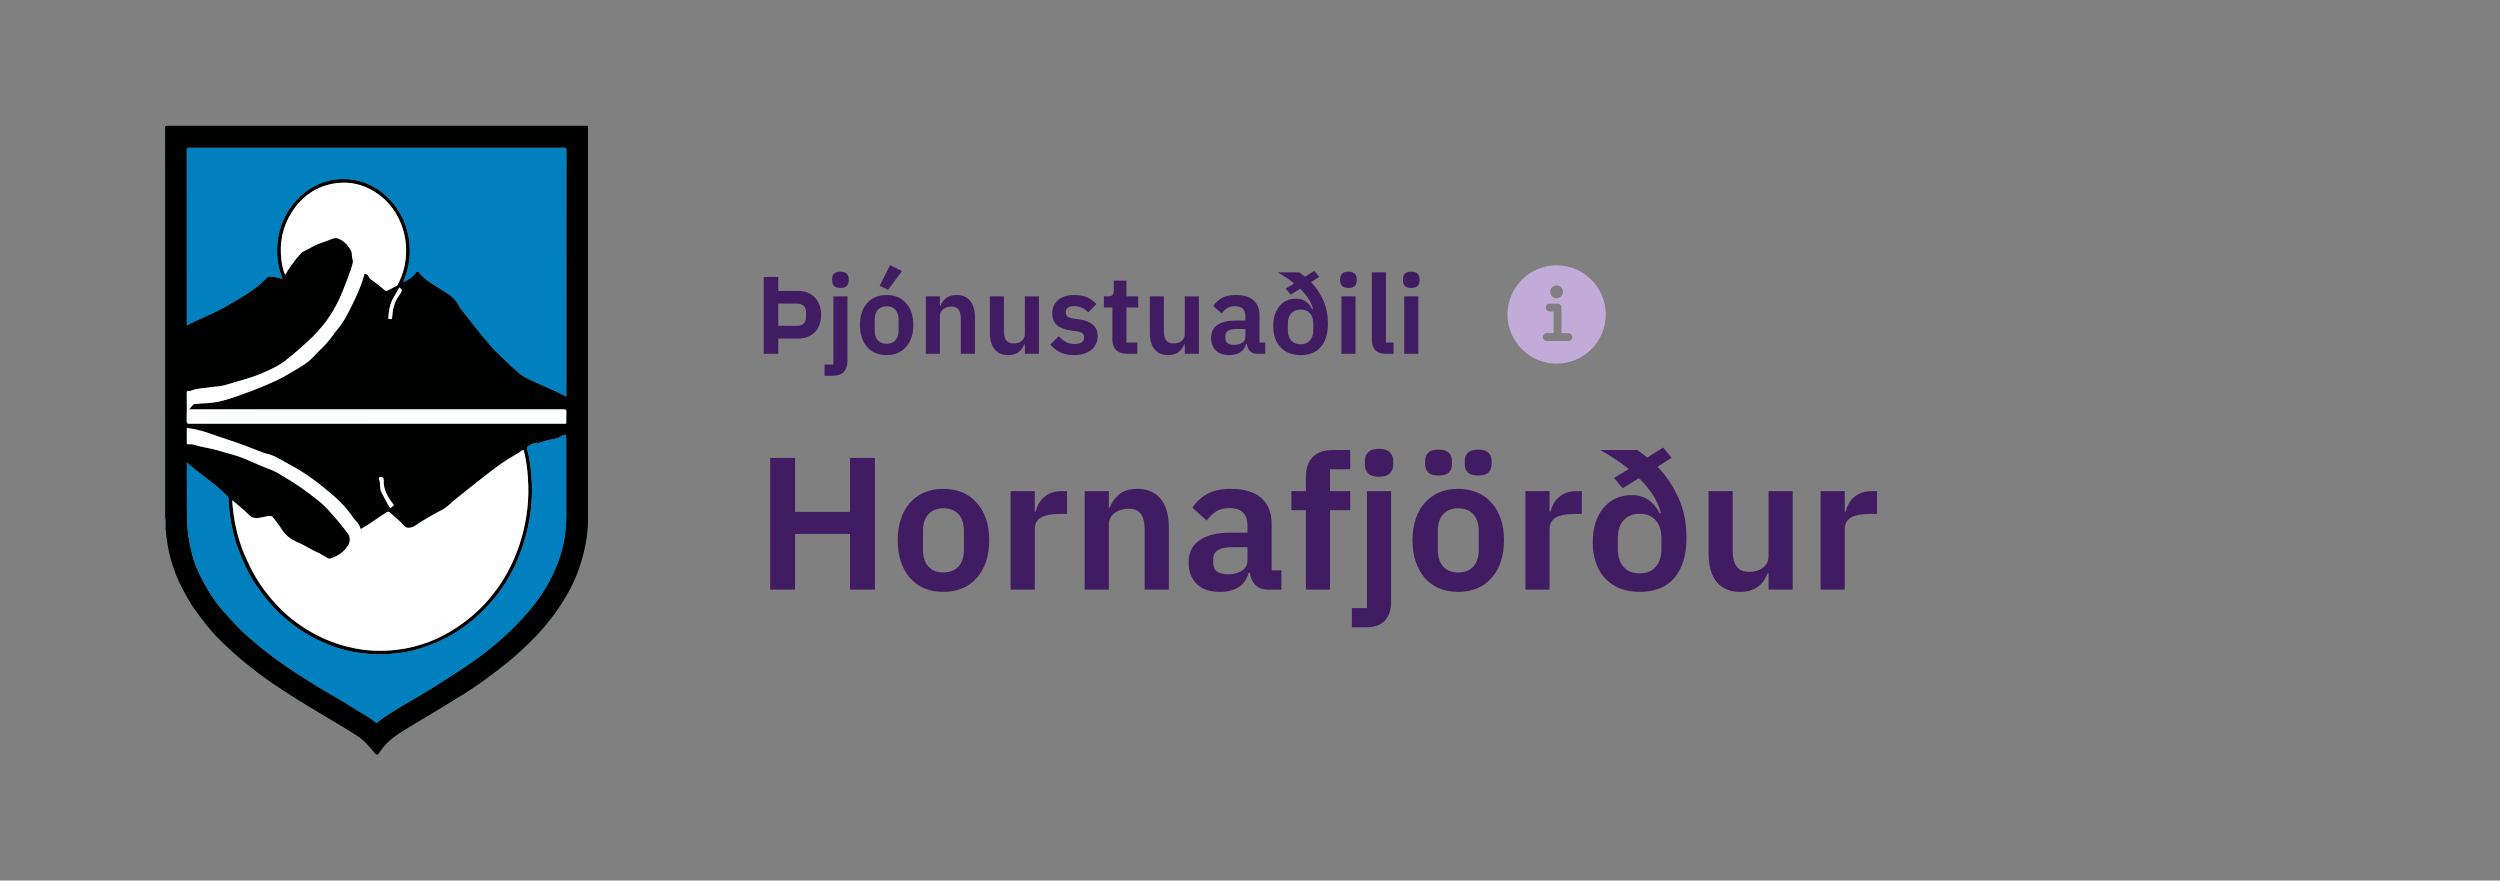 <svg width="318" height="112" viewBox="0 0 318 112" fill="none" xmlns="http://www.w3.org/2000/svg">
<rect x="0" y="0" width="318" height="112" fill="#808080" stroke="none"/>
<path d="M21.006 65.868C21.006 49.335 21.006 32.803 21 16.27C21 16.047 21.047 16 21.27 16C39.111 16.006 56.952 16.006 74.793 16.006C74.793 32.673 74.793 49.341 74.793 66.009C74.793 66.378 74.787 66.748 74.764 67.118C74.623 69.001 74.189 70.82 73.555 72.591C73.009 74.099 72.27 75.507 71.39 76.845C70.258 78.576 68.961 80.171 67.477 81.62C66.656 82.424 65.823 83.216 64.931 83.95C62.766 85.727 60.519 87.382 58.114 88.825C57.005 89.488 55.919 90.192 54.799 90.843C53.731 91.459 52.681 92.116 51.625 92.75C50.375 93.501 49.202 94.322 48.369 95.566C47.976 96.153 47.946 96.129 47.495 95.584C46.896 94.862 46.298 94.164 45.494 93.641C43.881 92.591 42.209 91.635 40.56 90.644C38.507 89.412 36.471 88.162 34.5 86.807C32.112 85.17 29.9 83.31 27.841 81.274C26.679 80.124 25.717 78.799 24.743 77.49C24.321 76.921 23.992 76.287 23.634 75.671C22.971 74.522 22.437 73.319 22.009 72.069C21.463 70.456 21.176 68.79 21.047 67.094C21.047 66.683 21.106 66.273 21.006 65.868ZM51.355 35.859C51.936 35.578 52.493 35.261 52.874 34.709C53.027 34.486 53.174 34.498 53.338 34.709C53.901 35.419 54.629 35.912 55.403 36.37C55.837 36.628 56.248 36.933 56.688 37.185C57.41 37.596 57.99 38.136 58.372 38.886C58.483 39.103 58.63 39.303 58.782 39.491C59.973 40.969 61.088 42.512 62.367 43.92C62.578 44.149 62.754 44.413 62.983 44.624C63.922 45.492 64.808 46.414 65.781 47.247C66.057 47.481 66.315 47.728 66.638 47.904C68.386 48.843 70.275 49.482 72.035 50.444C72.035 50.368 72.035 50.286 72.035 50.198C72.035 39.837 72.035 29.476 72.041 19.109C72.041 18.84 71.959 18.793 71.713 18.793C55.837 18.799 39.962 18.799 24.092 18.793C23.816 18.793 23.757 18.869 23.757 19.133C23.763 26.455 23.763 33.776 23.763 41.098C23.763 41.192 23.734 41.286 23.793 41.386C24.133 41.21 24.456 41.01 24.802 40.858C26.016 40.318 27.231 39.79 28.398 39.156C29.442 38.587 30.469 37.977 31.466 37.338C32.346 36.774 33.191 36.123 33.907 35.343C34.001 35.237 34.101 35.179 34.253 35.179C34.816 35.173 35.356 35.284 35.919 35.478C35.867 35.314 35.831 35.184 35.784 35.055C35.297 33.724 35.157 32.339 35.286 30.937C35.468 28.971 36.195 27.217 37.486 25.715C38.313 24.759 39.281 23.973 40.443 23.457C41.692 22.905 43.007 22.671 44.379 22.8C45.324 22.888 46.227 23.116 47.072 23.527C48.416 24.178 49.501 25.14 50.375 26.349C51.537 27.951 52.077 29.752 52.123 31.711C52.159 33.137 51.865 34.498 51.308 35.812C51.302 35.83 51.296 35.853 51.285 35.871C51.314 35.871 51.337 35.865 51.355 35.859ZM29.607 63.674C29.583 63.68 29.554 63.685 29.53 63.697C29.589 64.29 29.624 64.882 29.712 65.475C29.982 67.317 30.451 69.106 31.208 70.82C31.924 72.439 32.757 73.976 33.848 75.378C34.846 76.657 35.949 77.825 37.228 78.828C38.665 79.954 40.231 80.864 41.939 81.544C42.948 81.943 43.974 82.236 45.036 82.454C46.585 82.764 48.146 82.847 49.718 82.729C52.376 82.524 54.869 81.738 57.169 80.394C59.909 78.793 62.15 76.645 63.857 73.964C64.872 72.374 65.641 70.667 66.198 68.86C66.814 66.883 67.143 64.871 67.195 62.806C67.213 62.16 67.178 61.521 67.143 60.875C67.078 59.684 66.902 58.517 66.632 57.361C66.597 57.22 66.55 57.214 66.433 57.291C66.087 57.525 65.74 57.754 65.371 57.959C64.109 58.663 62.965 59.538 61.827 60.418C60.507 61.438 59.205 62.489 57.902 63.533C57.363 63.961 56.905 64.501 56.289 64.824C55.098 65.451 53.919 66.109 52.804 66.865C52.663 66.965 52.499 67.065 52.335 67.094C52.03 67.147 51.707 67.229 51.449 66.924C50.909 66.29 50.234 65.803 49.63 65.24C49.46 65.082 49.302 65.058 49.12 65.199C49.055 65.246 48.991 65.287 48.926 65.328C47.911 65.974 46.955 66.713 45.87 67.311C45.752 66.906 45.564 66.56 45.271 66.284C45.113 66.138 44.984 65.968 44.866 65.792C44.162 64.742 43.288 63.821 42.343 63.005C40.677 61.574 38.947 60.218 36.987 59.192C35.896 58.623 34.893 57.86 33.637 57.654C33.62 57.649 33.602 57.637 33.584 57.631C32.03 57.033 30.487 56.399 28.891 55.906C27.195 55.384 25.576 54.627 23.757 54.451C23.757 55.091 23.763 55.724 23.752 56.358C23.752 56.499 23.81 56.522 23.927 56.51C24.244 56.487 24.555 56.516 24.855 56.616C25.787 56.921 26.779 56.997 27.718 57.297C28.844 57.654 30.017 57.877 31.108 58.358C31.901 58.705 32.704 59.021 33.49 59.373C34.065 59.632 34.693 59.796 35.227 60.113C36.594 60.922 37.961 61.738 39.234 62.712C40.061 63.345 40.894 63.944 41.61 64.718C42.578 65.762 43.499 66.842 44.332 67.992C44.391 68.074 44.409 68.162 44.432 68.256C44.579 68.813 44.414 69.247 44.057 69.699C43.499 70.409 42.778 70.808 41.945 71.072C41.839 71.101 41.774 71.048 41.698 71.013C41.223 70.767 40.795 70.45 40.302 70.239C40.067 70.139 39.844 70.022 39.621 69.904C39.081 69.623 38.559 69.288 37.996 69.054C37.116 68.69 36.359 68.191 35.849 67.37C35.532 66.854 35.139 66.396 34.787 65.903C34.582 65.622 34.353 65.598 34.059 65.657C33.696 65.733 33.338 65.815 32.974 65.874C32.505 65.944 32.088 65.921 31.695 65.534C31.044 64.876 30.311 64.29 29.607 63.674ZM23.781 58.822C23.769 58.892 23.763 58.916 23.763 58.945C23.787 61.309 23.746 63.674 23.787 66.038C23.816 67.634 24.074 69.183 24.485 70.708C24.913 72.304 25.694 73.747 26.521 75.161C27.547 76.927 28.961 78.394 30.352 79.86C30.98 80.523 31.695 81.098 32.388 81.703C34.148 83.228 36.042 84.56 37.99 85.821C39.657 86.901 41.358 87.939 43.089 88.913C43.599 89.2 44.092 89.517 44.585 89.834C45.652 90.514 46.791 91.09 47.782 91.887C47.899 91.981 47.964 91.928 48.052 91.858C48.31 91.653 48.562 91.436 48.832 91.248C50.223 90.309 51.678 89.47 53.127 88.625C55.098 87.475 57.016 86.238 58.917 84.982C61.346 83.38 63.617 81.573 65.658 79.491C66.72 78.411 67.712 77.279 68.586 76.035C69.812 74.287 70.745 72.398 71.355 70.362C71.83 68.766 72.03 67.124 72.024 65.457C72.018 62.231 72.024 59.004 72.024 55.783C72.024 55.273 71.895 55.202 71.437 55.454C71.414 55.466 71.384 55.484 71.361 55.501C71.015 55.742 70.627 55.847 70.211 55.894C70.017 55.912 69.83 55.959 69.636 56C69.131 56.111 68.674 56.381 68.14 56.381C67.782 56.381 67.489 56.534 67.207 56.745C67.049 56.862 67.002 56.956 67.055 57.156C67.442 58.623 67.594 60.124 67.653 61.638C67.694 62.712 67.635 63.779 67.512 64.853C67.272 66.983 66.72 69.024 65.91 70.996C65.019 73.172 63.787 75.143 62.197 76.88C60.384 78.857 58.313 80.476 55.837 81.568C54.494 82.16 53.133 82.659 51.678 82.917C49.712 83.269 47.747 83.316 45.77 83.052C43.898 82.8 42.126 82.231 40.431 81.403C38.864 80.635 37.433 79.673 36.113 78.523C34.705 77.297 33.537 75.859 32.493 74.328C31.648 73.09 31.05 71.717 30.487 70.338C29.636 68.262 29.231 66.085 29.079 63.85C29.061 63.621 29.137 63.339 28.973 63.175C28.463 62.665 27.941 62.16 27.383 61.708C26.204 60.752 24.931 59.896 23.781 58.822ZM36.266 34.95C36.882 33.958 37.527 33.008 38.325 32.175C38.366 32.134 38.407 32.087 38.46 32.063C38.941 31.811 39.428 31.57 39.903 31.306C40.624 30.908 41.428 30.732 42.185 30.415C42.449 30.303 42.748 30.227 43.042 30.35C43.587 30.585 44.033 30.943 44.362 31.442C44.532 31.7 44.749 31.934 44.743 32.269C44.737 32.556 44.79 32.832 44.872 33.108C44.913 33.243 44.901 33.377 44.86 33.513C44.778 33.794 44.708 34.076 44.608 34.351C44.28 35.284 43.922 36.205 43.552 37.126C43.124 38.188 42.613 39.192 41.992 40.148C40.959 41.744 39.615 43.069 38.19 44.307C37.521 44.888 36.846 45.463 36.142 45.997C35.415 46.548 34.582 46.924 33.749 47.305C32.082 48.068 30.317 48.479 28.58 49.007C27.958 49.194 27.307 49.171 26.679 49.277C25.975 49.4 25.242 49.388 24.555 49.623C24.368 49.687 24.192 49.769 23.992 49.734C23.804 49.705 23.752 49.775 23.752 49.969C23.763 51.16 23.769 52.357 23.746 53.548C23.74 53.841 23.81 53.906 24.104 53.906C39.962 53.9 55.814 53.9 71.672 53.9C71.73 53.9 71.789 53.894 71.848 53.9C71.989 53.917 72.03 53.864 72.03 53.724C72.024 53.295 72.006 52.861 72.035 52.433C72.059 52.134 71.965 52.075 71.672 52.075C55.931 52.081 40.184 52.081 24.438 52.081C24.326 52.081 24.215 52.081 24.045 52.081C24.25 51.846 24.415 51.664 24.579 51.471C24.632 51.406 24.696 51.406 24.761 51.406C25.066 51.418 25.359 51.324 25.658 51.318C26.55 51.306 27.424 51.213 28.287 50.984C29.472 50.667 30.616 50.245 31.766 49.822C33.009 49.365 34.218 48.843 35.415 48.279C36.283 47.874 37.069 47.335 37.902 46.871C38.507 46.531 39.076 46.132 39.586 45.669C39.944 45.34 40.237 44.947 40.601 44.624C41.317 43.973 41.939 43.24 42.496 42.453C42.854 41.955 43.282 41.509 43.605 40.993C44.027 40.318 44.391 39.602 44.743 38.892C45.342 37.672 45.916 36.434 46.286 35.12C46.315 35.02 46.309 34.862 46.421 34.856C46.568 34.85 46.72 34.897 46.814 35.05C46.92 35.231 47.019 35.425 47.195 35.554C47.806 35.994 48.404 36.44 48.961 36.945C49.055 37.027 49.131 37.044 49.249 36.986C49.642 36.774 50.041 36.569 50.446 36.376C50.539 36.328 50.569 36.258 50.61 36.182C51.337 34.803 51.678 33.331 51.66 31.77C51.654 30.919 51.537 30.08 51.29 29.271C50.669 27.212 49.489 25.557 47.659 24.401C46.163 23.463 44.52 23.081 42.772 23.31C40.314 23.639 38.436 24.947 37.122 27C35.931 28.86 35.52 30.931 35.808 33.125C35.884 33.741 36.002 34.363 36.266 34.95ZM48.21 60.893C48.339 61.175 48.328 61.503 48.345 61.832C48.357 62.078 48.398 62.348 48.504 62.565C48.826 63.222 49.155 63.879 49.554 64.501C49.583 64.548 49.612 64.642 49.659 64.612C49.806 64.519 49.953 64.413 50.058 64.278C50.123 64.196 50 64.114 49.947 64.043C49.261 63.152 48.733 62.201 48.803 61.022C48.809 60.928 48.773 60.846 48.721 60.776C48.603 60.617 48.433 60.717 48.287 60.699C48.187 60.699 48.234 60.805 48.21 60.893ZM50.815 36.575C50.516 37.003 50.305 37.449 50.053 37.871C49.571 38.669 49.454 39.532 49.395 40.424C49.378 40.658 49.542 40.57 49.648 40.582C49.765 40.594 49.859 40.611 49.871 40.418C49.923 39.45 50.111 38.517 50.686 37.701C50.774 37.572 50.85 37.437 50.932 37.308C51.179 36.915 51.179 36.915 50.815 36.575Z" fill="#000101"/>
<path d="M21.047 67.094C21.035 67.112 21.018 67.135 21.006 67.153C21.006 66.725 21.006 66.29 21.006 65.862C21.106 66.273 21.047 66.683 21.047 67.094Z" fill="#0080BF"/>
<path d="M51.314 35.818C51.871 34.51 52.159 33.143 52.129 31.717C52.082 29.758 51.543 27.957 50.381 26.355C49.507 25.146 48.421 24.184 47.078 23.533C46.233 23.122 45.33 22.893 44.385 22.805C43.012 22.676 41.698 22.911 40.448 23.463C39.287 23.979 38.319 24.765 37.492 25.721C36.195 27.223 35.473 28.977 35.291 30.943C35.162 32.345 35.303 33.73 35.79 35.061C35.837 35.184 35.872 35.314 35.925 35.484C35.362 35.29 34.822 35.179 34.259 35.184C34.1 35.184 34.007 35.243 33.913 35.349C33.197 36.135 32.352 36.78 31.472 37.343C30.475 37.983 29.448 38.593 28.404 39.162C27.236 39.796 26.022 40.324 24.808 40.864C24.461 41.016 24.139 41.21 23.798 41.392C23.74 41.292 23.769 41.198 23.769 41.104C23.769 33.782 23.769 26.46 23.763 19.139C23.763 18.875 23.822 18.799 24.098 18.799C39.973 18.804 55.849 18.804 71.719 18.799C71.965 18.799 72.047 18.845 72.047 19.115C72.041 29.476 72.041 39.837 72.041 50.204C72.041 50.286 72.041 50.374 72.041 50.45C70.281 49.494 68.392 48.854 66.644 47.91C66.321 47.739 66.057 47.487 65.787 47.253C64.813 46.425 63.928 45.498 62.989 44.63C62.76 44.419 62.584 44.161 62.373 43.926C61.094 42.512 59.979 40.975 58.788 39.497C58.636 39.309 58.489 39.109 58.377 38.892C57.996 38.141 57.415 37.602 56.694 37.191C56.254 36.939 55.843 36.634 55.409 36.376C54.64 35.924 53.907 35.425 53.344 34.715C53.174 34.504 53.033 34.492 52.88 34.715C52.499 35.267 51.941 35.583 51.361 35.865C51.343 35.847 51.325 35.83 51.314 35.818Z" fill="#0080BF"/>
<path d="M29.607 63.674C30.311 64.29 31.044 64.871 31.707 65.528C32.1 65.915 32.517 65.938 32.986 65.868C33.35 65.815 33.714 65.727 34.072 65.651C34.365 65.592 34.594 65.61 34.799 65.897C35.151 66.384 35.544 66.848 35.861 67.364C36.371 68.191 37.122 68.684 38.008 69.048C38.572 69.282 39.094 69.611 39.633 69.898C39.856 70.016 40.079 70.133 40.314 70.233C40.807 70.444 41.241 70.761 41.71 71.007C41.781 71.043 41.851 71.101 41.957 71.066C42.79 70.808 43.505 70.403 44.069 69.693C44.427 69.242 44.591 68.801 44.444 68.25C44.421 68.156 44.403 68.068 44.344 67.986C43.511 66.83 42.59 65.757 41.622 64.712C40.912 63.944 40.073 63.339 39.246 62.706C37.973 61.732 36.606 60.916 35.239 60.107C34.705 59.79 34.078 59.62 33.503 59.368C32.716 59.016 31.907 58.699 31.121 58.353C30.029 57.871 28.856 57.649 27.73 57.291C26.791 56.992 25.799 56.921 24.867 56.61C24.567 56.51 24.256 56.481 23.94 56.505C23.822 56.51 23.764 56.493 23.764 56.352C23.77 55.718 23.77 55.085 23.77 54.445C25.582 54.615 27.207 55.372 28.903 55.9C30.499 56.393 32.042 57.027 33.596 57.625C33.614 57.631 33.632 57.649 33.649 57.649C34.905 57.854 35.914 58.617 36.999 59.186C38.959 60.212 40.69 61.568 42.356 62.999C43.3 63.809 44.174 64.73 44.878 65.786C44.996 65.962 45.125 66.132 45.283 66.279C45.582 66.555 45.77 66.906 45.882 67.305C46.967 66.707 47.917 65.968 48.938 65.322C49.003 65.281 49.073 65.24 49.132 65.193C49.314 65.052 49.472 65.076 49.642 65.234C50.246 65.798 50.921 66.285 51.461 66.918C51.719 67.217 52.042 67.141 52.347 67.088C52.511 67.059 52.669 66.959 52.816 66.859C53.931 66.103 55.11 65.446 56.301 64.818C56.917 64.495 57.375 63.955 57.914 63.527C59.217 62.483 60.519 61.433 61.839 60.412C62.977 59.532 64.121 58.658 65.383 57.954C65.747 57.748 66.099 57.525 66.445 57.285C66.556 57.209 66.609 57.215 66.644 57.355C66.914 58.511 67.09 59.684 67.155 60.87C67.19 61.515 67.225 62.154 67.207 62.8C67.149 64.865 66.82 66.877 66.21 68.854C65.647 70.661 64.884 72.368 63.869 73.958C62.156 76.639 59.915 78.787 57.181 80.388C54.887 81.732 52.394 82.518 49.73 82.723C48.158 82.841 46.597 82.764 45.048 82.448C43.992 82.231 42.96 81.937 41.951 81.538C40.249 80.858 38.683 79.948 37.24 78.822C35.967 77.825 34.858 76.651 33.861 75.372C32.769 73.97 31.93 72.433 31.22 70.814C30.464 69.101 29.994 67.317 29.724 65.469C29.636 64.882 29.601 64.284 29.543 63.691C29.554 63.691 29.584 63.68 29.607 63.674Z" fill="#FEFEFE"/>
<path d="M23.78 58.822C24.93 59.896 26.203 60.752 27.394 61.708C27.957 62.16 28.473 62.665 28.984 63.175C29.148 63.339 29.078 63.621 29.089 63.85C29.248 66.079 29.647 68.262 30.497 70.338C31.066 71.717 31.659 73.09 32.504 74.328C33.554 75.859 34.716 77.291 36.124 78.523C37.444 79.673 38.875 80.641 40.442 81.403C42.131 82.231 43.909 82.8 45.78 83.052C47.758 83.322 49.723 83.275 51.688 82.917C53.137 82.659 54.504 82.16 55.848 81.568C58.324 80.476 60.395 78.857 62.208 76.88C63.797 75.143 65.029 73.178 65.921 70.996C66.731 69.019 67.282 66.977 67.523 64.853C67.646 63.785 67.699 62.712 67.664 61.638C67.611 60.124 67.453 58.623 67.065 57.156C67.013 56.962 67.065 56.862 67.218 56.745C67.499 56.534 67.793 56.381 68.151 56.381C68.679 56.381 69.142 56.111 69.647 56C69.834 55.959 70.028 55.912 70.222 55.894C70.638 55.853 71.025 55.742 71.371 55.501C71.395 55.484 71.418 55.466 71.448 55.454C71.905 55.202 72.034 55.273 72.034 55.783C72.034 59.01 72.029 62.236 72.034 65.457C72.034 67.124 71.841 68.766 71.366 70.362C70.755 72.404 69.823 74.293 68.597 76.035C67.722 77.279 66.731 78.405 65.669 79.491C63.627 81.573 61.357 83.38 58.928 84.982C57.027 86.238 55.109 87.475 53.137 88.625C51.688 89.47 50.233 90.309 48.843 91.248C48.567 91.43 48.321 91.647 48.063 91.858C47.975 91.928 47.91 91.981 47.793 91.887C46.801 91.089 45.663 90.514 44.595 89.834C44.102 89.517 43.61 89.2 43.099 88.913C41.363 87.939 39.667 86.906 38.001 85.821C36.053 84.56 34.158 83.222 32.398 81.703C31.706 81.104 30.99 80.529 30.362 79.86C28.966 78.388 27.558 76.927 26.531 75.161C25.704 73.741 24.93 72.298 24.496 70.708C24.085 69.183 23.827 67.634 23.797 66.038C23.756 63.674 23.792 61.309 23.774 58.945C23.762 58.916 23.768 58.892 23.78 58.822Z" fill="#0080BF"/>
<path d="M36.266 34.95C36.002 34.357 35.885 33.741 35.803 33.114C35.515 30.919 35.926 28.848 37.117 26.989C38.431 24.935 40.309 23.627 42.767 23.298C44.515 23.07 46.158 23.451 47.654 24.39C49.49 25.545 50.663 27.2 51.285 29.259C51.532 30.075 51.643 30.908 51.655 31.758C51.672 33.319 51.326 34.791 50.605 36.17C50.564 36.246 50.534 36.317 50.441 36.364C50.036 36.563 49.643 36.769 49.244 36.974C49.132 37.033 49.05 37.015 48.956 36.933C48.399 36.434 47.8 35.982 47.19 35.542C47.008 35.413 46.914 35.22 46.809 35.038C46.715 34.88 46.562 34.833 46.416 34.844C46.304 34.85 46.31 35.008 46.281 35.108C45.917 36.428 45.342 37.66 44.738 38.881C44.386 39.596 44.022 40.312 43.6 40.981C43.277 41.497 42.843 41.943 42.491 42.442C41.934 43.228 41.312 43.961 40.596 44.612C40.238 44.941 39.945 45.334 39.581 45.657C39.071 46.12 38.502 46.519 37.897 46.859C37.07 47.329 36.278 47.863 35.41 48.267C34.213 48.831 33.004 49.353 31.761 49.81C30.611 50.233 29.467 50.661 28.282 50.972C27.419 51.201 26.545 51.295 25.653 51.307C25.354 51.312 25.055 51.4 24.756 51.395C24.685 51.395 24.626 51.395 24.574 51.459C24.415 51.653 24.245 51.835 24.04 52.069C24.204 52.069 24.316 52.069 24.433 52.069C40.179 52.069 55.932 52.069 71.678 52.063C71.966 52.063 72.06 52.122 72.042 52.421C72.013 52.849 72.03 53.284 72.036 53.712C72.036 53.853 72.001 53.911 71.854 53.888C71.796 53.882 71.737 53.888 71.678 53.888C55.82 53.888 39.968 53.888 24.11 53.894C23.817 53.894 23.746 53.829 23.752 53.536C23.77 52.345 23.764 51.148 23.758 49.957C23.758 49.764 23.805 49.693 23.999 49.722C24.198 49.758 24.38 49.67 24.562 49.611C25.248 49.376 25.976 49.388 26.686 49.265C27.313 49.153 27.965 49.183 28.587 48.995C30.323 48.467 32.089 48.056 33.755 47.294C34.588 46.912 35.421 46.543 36.149 45.985C36.853 45.452 37.528 44.877 38.196 44.296C39.622 43.058 40.96 41.732 41.998 40.136C42.614 39.18 43.124 38.177 43.559 37.115C43.928 36.194 44.292 35.278 44.615 34.34C44.709 34.064 44.779 33.782 44.867 33.501C44.908 33.366 44.914 33.231 44.879 33.096C44.797 32.82 44.75 32.544 44.75 32.257C44.755 31.923 44.538 31.688 44.368 31.43C44.04 30.931 43.594 30.573 43.048 30.338C42.755 30.215 42.456 30.292 42.192 30.403C41.441 30.72 40.631 30.896 39.91 31.295C39.434 31.559 38.947 31.799 38.466 32.052C38.413 32.081 38.372 32.122 38.331 32.163C37.528 33.008 36.882 33.958 36.266 34.95Z" fill="#FEFEFE"/>
<path d="M48.209 60.893C48.233 60.805 48.18 60.699 48.291 60.705C48.438 60.717 48.608 60.617 48.725 60.781C48.772 60.852 48.813 60.934 48.807 61.028C48.737 62.207 49.265 63.157 49.951 64.049C50.004 64.12 50.127 64.202 50.063 64.284C49.957 64.419 49.811 64.525 49.664 64.618C49.617 64.648 49.588 64.554 49.558 64.507C49.159 63.885 48.831 63.228 48.508 62.571C48.403 62.354 48.361 62.084 48.35 61.837C48.326 61.509 48.338 61.175 48.209 60.893Z" fill="#FEFEFE"/>
<path d="M50.816 36.575C51.179 36.915 51.179 36.915 50.939 37.308C50.857 37.443 50.78 37.578 50.692 37.701C50.112 38.517 49.93 39.45 49.877 40.418C49.865 40.611 49.765 40.588 49.654 40.582C49.548 40.57 49.384 40.658 49.402 40.424C49.46 39.532 49.578 38.669 50.059 37.871C50.305 37.449 50.516 37.003 50.816 36.575Z" fill="#FEFEFE"/>
<path d="M51.354 35.859C51.33 35.865 51.312 35.871 51.289 35.871C51.295 35.853 51.301 35.83 51.312 35.812C51.324 35.83 51.342 35.847 51.354 35.859Z" fill="#0080BF"/>
<path d="M97.148 45V35.228H98.996V37.006H101.544C101.992 37.006 102.393 37.081 102.748 37.23C103.112 37.379 103.42 37.589 103.672 37.86C103.924 38.121 104.115 38.439 104.246 38.812C104.377 39.176 104.442 39.582 104.442 40.03C104.442 40.478 104.377 40.889 104.246 41.262C104.115 41.635 103.924 41.957 103.672 42.228C103.42 42.489 103.112 42.695 102.748 42.844C102.393 42.993 101.992 43.068 101.544 43.068H98.996V45H97.148ZM98.996 41.444H101.376C101.731 41.444 102.011 41.351 102.216 41.164C102.421 40.977 102.524 40.707 102.524 40.352V39.708C102.524 39.353 102.421 39.083 102.216 38.896C102.011 38.709 101.731 38.616 101.376 38.616H98.996V41.444ZM106.005 37.692H107.797V45.882C107.797 46.498 107.643 46.969 107.335 47.296C107.027 47.632 106.537 47.8 105.865 47.8H104.885V46.372H106.005V37.692ZM106.901 36.628C106.527 36.628 106.257 36.544 106.089 36.376C105.93 36.208 105.851 35.993 105.851 35.732V35.452C105.851 35.191 105.93 34.976 106.089 34.808C106.257 34.64 106.527 34.556 106.901 34.556C107.265 34.556 107.531 34.64 107.699 34.808C107.867 34.976 107.951 35.191 107.951 35.452V35.732C107.951 35.993 107.867 36.208 107.699 36.376C107.531 36.544 107.265 36.628 106.901 36.628ZM112.772 45.168C112.249 45.168 111.778 45.079 111.358 44.902C110.947 44.725 110.593 44.468 110.294 44.132C110.005 43.796 109.781 43.395 109.622 42.928C109.463 42.452 109.384 41.92 109.384 41.332C109.384 40.744 109.463 40.217 109.622 39.75C109.781 39.283 110.005 38.887 110.294 38.56C110.593 38.224 110.947 37.967 111.358 37.79C111.778 37.613 112.249 37.524 112.772 37.524C113.295 37.524 113.766 37.613 114.186 37.79C114.606 37.967 114.961 38.224 115.25 38.56C115.549 38.887 115.777 39.283 115.936 39.75C116.095 40.217 116.174 40.744 116.174 41.332C116.174 41.92 116.095 42.452 115.936 42.928C115.777 43.395 115.549 43.796 115.25 44.132C114.961 44.468 114.606 44.725 114.186 44.902C113.766 45.079 113.295 45.168 112.772 45.168ZM112.772 43.726C113.248 43.726 113.621 43.581 113.892 43.292C114.163 43.003 114.298 42.578 114.298 42.018V40.66C114.298 40.109 114.163 39.689 113.892 39.4C113.621 39.111 113.248 38.966 112.772 38.966C112.305 38.966 111.937 39.111 111.666 39.4C111.395 39.689 111.26 40.109 111.26 40.66V42.018C111.26 42.578 111.395 43.003 111.666 43.292C111.937 43.581 112.305 43.726 112.772 43.726ZM112.968 36.866L111.89 36.348L113.22 33.73L114.732 34.472L112.968 36.866ZM117.763 45V37.692H119.555V38.91H119.625C119.774 38.518 120.007 38.191 120.325 37.93C120.651 37.659 121.099 37.524 121.669 37.524C122.425 37.524 123.003 37.771 123.405 38.266C123.806 38.761 124.007 39.465 124.007 40.38V45H122.215V40.562C122.215 40.039 122.121 39.647 121.935 39.386C121.748 39.125 121.44 38.994 121.011 38.994C120.824 38.994 120.642 39.022 120.465 39.078C120.297 39.125 120.143 39.199 120.003 39.302C119.872 39.395 119.765 39.517 119.681 39.666C119.597 39.806 119.555 39.974 119.555 40.17V45H117.763ZM130.361 43.782H130.291C130.226 43.969 130.137 44.146 130.025 44.314C129.922 44.473 129.787 44.617 129.619 44.748C129.46 44.879 129.264 44.981 129.031 45.056C128.807 45.131 128.546 45.168 128.247 45.168C127.491 45.168 126.912 44.921 126.511 44.426C126.11 43.931 125.909 43.227 125.909 42.312V37.692H127.701V42.13C127.701 42.634 127.799 43.021 127.995 43.292C128.191 43.553 128.504 43.684 128.933 43.684C129.11 43.684 129.283 43.661 129.451 43.614C129.628 43.567 129.782 43.497 129.913 43.404C130.044 43.301 130.151 43.18 130.235 43.04C130.319 42.891 130.361 42.718 130.361 42.522V37.692H132.153V45H130.361V43.782ZM136.618 45.168C135.918 45.168 135.33 45.051 134.854 44.818C134.378 44.575 133.958 44.244 133.594 43.824L134.686 42.76C134.956 43.068 135.25 43.311 135.568 43.488C135.894 43.665 136.268 43.754 136.688 43.754C137.117 43.754 137.425 43.679 137.612 43.53C137.808 43.381 137.906 43.175 137.906 42.914C137.906 42.699 137.836 42.531 137.696 42.41C137.565 42.279 137.336 42.191 137.01 42.144L136.282 42.046C135.488 41.943 134.882 41.719 134.462 41.374C134.051 41.019 133.846 40.506 133.846 39.834C133.846 39.479 133.911 39.162 134.042 38.882C134.172 38.593 134.359 38.35 134.602 38.154C134.844 37.949 135.134 37.795 135.47 37.692C135.815 37.58 136.198 37.524 136.618 37.524C136.972 37.524 137.285 37.552 137.556 37.608C137.836 37.655 138.088 37.729 138.312 37.832C138.536 37.925 138.741 38.047 138.928 38.196C139.114 38.336 139.296 38.495 139.474 38.672L138.424 39.722C138.209 39.498 137.952 39.311 137.654 39.162C137.355 39.013 137.028 38.938 136.674 38.938C136.282 38.938 135.997 39.008 135.82 39.148C135.652 39.288 135.568 39.47 135.568 39.694C135.568 39.937 135.638 40.123 135.778 40.254C135.927 40.375 136.174 40.464 136.52 40.52L137.262 40.618C138.839 40.842 139.628 41.561 139.628 42.774C139.628 43.129 139.553 43.455 139.404 43.754C139.264 44.043 139.063 44.295 138.802 44.51C138.54 44.715 138.223 44.879 137.85 45C137.486 45.112 137.075 45.168 136.618 45.168ZM143.382 45C142.766 45 142.295 44.841 141.968 44.524C141.651 44.197 141.492 43.735 141.492 43.138V39.12H140.414V37.692H140.974C141.245 37.692 141.427 37.631 141.52 37.51C141.623 37.379 141.674 37.188 141.674 36.936V35.69H143.284V37.692H144.782V39.12H143.284V43.572H144.67V45H143.382ZM150.705 43.782H150.635C150.569 43.969 150.481 44.146 150.369 44.314C150.266 44.473 150.131 44.617 149.963 44.748C149.804 44.879 149.608 44.981 149.375 45.056C149.151 45.131 148.889 45.168 148.591 45.168C147.835 45.168 147.256 44.921 146.855 44.426C146.453 43.931 146.253 43.227 146.253 42.312V37.692H148.045V42.13C148.045 42.634 148.143 43.021 148.339 43.292C148.535 43.553 148.847 43.684 149.277 43.684C149.454 43.684 149.627 43.661 149.795 43.614C149.972 43.567 150.126 43.497 150.257 43.404C150.387 43.301 150.495 43.18 150.579 43.04C150.663 42.891 150.705 42.718 150.705 42.522V37.692H152.497V45H150.705V43.782ZM159.943 45C159.551 45 159.239 44.888 159.005 44.664C158.781 44.431 158.641 44.123 158.585 43.74H158.501C158.38 44.216 158.133 44.575 157.759 44.818C157.386 45.051 156.924 45.168 156.373 45.168C155.627 45.168 155.053 44.972 154.651 44.58C154.25 44.188 154.049 43.665 154.049 43.012C154.049 42.256 154.32 41.696 154.861 41.332C155.403 40.959 156.173 40.772 157.171 40.772H158.417V40.24C158.417 39.829 158.31 39.512 158.095 39.288C157.881 39.064 157.535 38.952 157.059 38.952C156.639 38.952 156.299 39.045 156.037 39.232C155.785 39.409 155.571 39.624 155.393 39.876L154.329 38.924C154.6 38.504 154.959 38.168 155.407 37.916C155.855 37.655 156.448 37.524 157.185 37.524C158.175 37.524 158.926 37.748 159.439 38.196C159.953 38.644 160.209 39.288 160.209 40.128V43.572H160.937V45H159.943ZM156.975 43.866C157.377 43.866 157.717 43.777 157.997 43.6C158.277 43.423 158.417 43.161 158.417 42.816V41.85H157.269C156.336 41.85 155.869 42.149 155.869 42.746V42.984C155.869 43.283 155.963 43.507 156.149 43.656C156.345 43.796 156.621 43.866 156.975 43.866ZM167.806 35.214L166.77 35.886C167.414 36.558 167.932 37.333 168.324 38.21C168.716 39.087 168.912 40.063 168.912 41.136C168.912 41.827 168.828 42.429 168.66 42.942C168.492 43.446 168.254 43.866 167.946 44.202C167.647 44.529 167.288 44.771 166.868 44.93C166.448 45.089 165.981 45.168 165.468 45.168C164.917 45.168 164.422 45.084 163.984 44.916C163.554 44.739 163.186 44.491 162.878 44.174C162.579 43.857 162.35 43.469 162.192 43.012C162.033 42.555 161.954 42.046 161.954 41.486C161.954 40.963 162.019 40.487 162.15 40.058C162.29 39.629 162.486 39.26 162.738 38.952C162.99 38.644 163.293 38.406 163.648 38.238C164.012 38.07 164.413 37.986 164.852 37.986C165.356 37.986 165.776 38.112 166.112 38.364C166.457 38.607 166.728 38.938 166.924 39.358L167.008 39.316C166.896 38.84 166.695 38.387 166.406 37.958C166.126 37.529 165.785 37.118 165.384 36.726L164.18 37.482L163.536 36.712L164.628 36.054C164.301 35.783 163.956 35.531 163.592 35.298C163.237 35.065 162.878 34.845 162.514 34.64H165.244C165.374 34.715 165.5 34.803 165.622 34.906C165.743 34.999 165.869 35.097 166 35.2L167.176 34.458L167.806 35.214ZM165.44 43.796C165.934 43.796 166.326 43.637 166.616 43.32C166.905 43.003 167.05 42.559 167.05 41.99V41.178C167.05 40.609 166.905 40.165 166.616 39.848C166.326 39.531 165.934 39.372 165.44 39.372C164.936 39.372 164.539 39.531 164.25 39.848C163.96 40.165 163.816 40.609 163.816 41.178V41.99C163.816 42.559 163.96 43.003 164.25 43.32C164.539 43.637 164.936 43.796 165.44 43.796ZM171.528 36.628C171.154 36.628 170.884 36.544 170.716 36.376C170.557 36.208 170.478 35.993 170.478 35.732V35.452C170.478 35.191 170.557 34.976 170.716 34.808C170.884 34.64 171.154 34.556 171.528 34.556C171.892 34.556 172.158 34.64 172.326 34.808C172.494 34.976 172.578 35.191 172.578 35.452V35.732C172.578 35.993 172.494 36.208 172.326 36.376C172.158 36.544 171.892 36.628 171.528 36.628ZM170.632 37.692H172.424V45H170.632V37.692ZM176.293 45C175.677 45 175.224 44.846 174.935 44.538C174.646 44.23 174.501 43.796 174.501 43.236V34.64H176.293V43.572H177.259V45H176.293ZM179.512 36.628C179.139 36.628 178.868 36.544 178.7 36.376C178.541 36.208 178.462 35.993 178.462 35.732V35.452C178.462 35.191 178.541 34.976 178.7 34.808C178.868 34.64 179.139 34.556 179.512 34.556C179.876 34.556 180.142 34.64 180.31 34.808C180.478 34.976 180.562 35.191 180.562 35.452V35.732C180.562 35.993 180.478 36.208 180.31 36.376C180.142 36.544 179.876 36.628 179.512 36.628ZM178.616 37.692H180.408V45H178.616V37.692Z" fill="#421C63"/>
<path d="M198 33.75C194.554 33.75 191.75 36.554 191.75 40C191.75 43.446 194.554 46.25 198 46.25C201.446 46.25 204.25 43.446 204.25 40C204.25 36.554 201.446 33.75 198 33.75ZM198 36.312C198.449 36.312 198.812 36.676 198.812 37.125C198.812 37.574 198.449 37.938 198 37.938C197.551 37.938 197.188 37.574 197.188 37.125C197.188 36.676 197.551 36.312 198 36.312ZM199.5 43.375H196.75C196.474 43.375 196.25 43.151 196.25 42.875C196.25 42.599 196.474 42.375 196.75 42.375H197.625V39.625H197.125C196.849 39.625 196.625 39.401 196.625 39.125C196.625 38.849 196.849 38.625 197.125 38.625H198.125C198.401 38.625 198.625 38.849 198.625 39.125V42.375H199.5C199.776 42.375 200 42.599 200 42.875C200 43.151 199.776 43.375 199.5 43.375Z" fill="#C3ABD9"/>
<path d="M108.12 67.92H101.136V75H97.968V58.248H101.136V65.112H108.12V58.248H111.288V75H108.12V67.92ZM119.994 75.288C119.098 75.288 118.29 75.136 117.57 74.832C116.866 74.528 116.258 74.088 115.746 73.512C115.25 72.936 114.866 72.248 114.594 71.448C114.322 70.632 114.186 69.72 114.186 68.712C114.186 67.704 114.322 66.8 114.594 66C114.866 65.2 115.25 64.52 115.746 63.96C116.258 63.384 116.866 62.944 117.57 62.64C118.29 62.336 119.098 62.184 119.994 62.184C120.89 62.184 121.698 62.336 122.418 62.64C123.138 62.944 123.746 63.384 124.242 63.96C124.754 64.52 125.146 65.2 125.418 66C125.69 66.8 125.826 67.704 125.826 68.712C125.826 69.72 125.69 70.632 125.418 71.448C125.146 72.248 124.754 72.936 124.242 73.512C123.746 74.088 123.138 74.528 122.418 74.832C121.698 75.136 120.89 75.288 119.994 75.288ZM119.994 72.816C120.81 72.816 121.45 72.568 121.914 72.072C122.378 71.576 122.61 70.848 122.61 69.888V67.56C122.61 66.616 122.378 65.896 121.914 65.4C121.45 64.904 120.81 64.656 119.994 64.656C119.194 64.656 118.562 64.904 118.098 65.4C117.634 65.896 117.402 66.616 117.402 67.56V69.888C117.402 70.848 117.634 71.576 118.098 72.072C118.562 72.568 119.194 72.816 119.994 72.816ZM128.549 75V62.472H131.621V65.064H131.741C131.821 64.728 131.941 64.408 132.101 64.104C132.277 63.784 132.501 63.504 132.773 63.264C133.045 63.024 133.365 62.832 133.733 62.688C134.117 62.544 134.557 62.472 135.053 62.472H135.725V65.376H134.765C133.725 65.376 132.941 65.528 132.413 65.832C131.885 66.136 131.621 66.632 131.621 67.32V75H128.549ZM137.971 75V62.472H141.043V64.56H141.163C141.419 63.888 141.819 63.328 142.363 62.88C142.923 62.416 143.691 62.184 144.667 62.184C145.963 62.184 146.955 62.608 147.643 63.456C148.331 64.304 148.675 65.512 148.675 67.08V75H145.603V67.392C145.603 66.496 145.443 65.824 145.123 65.376C144.803 64.928 144.275 64.704 143.539 64.704C143.219 64.704 142.907 64.752 142.603 64.848C142.315 64.928 142.051 65.056 141.811 65.232C141.587 65.392 141.403 65.6 141.259 65.856C141.115 66.096 141.043 66.384 141.043 66.72V75H137.971ZM161.297 75C160.625 75 160.089 74.808 159.689 74.424C159.305 74.024 159.065 73.496 158.969 72.84H158.825C158.617 73.656 158.193 74.272 157.553 74.688C156.913 75.088 156.121 75.288 155.177 75.288C153.897 75.288 152.913 74.952 152.225 74.28C151.537 73.608 151.193 72.712 151.193 71.592C151.193 70.296 151.657 69.336 152.585 68.712C153.513 68.072 154.833 67.752 156.545 67.752H158.681V66.84C158.681 66.136 158.497 65.592 158.129 65.208C157.761 64.824 157.169 64.632 156.353 64.632C155.633 64.632 155.049 64.792 154.601 65.112C154.169 65.416 153.801 65.784 153.497 66.216L151.673 64.584C152.137 63.864 152.753 63.288 153.521 62.856C154.289 62.408 155.305 62.184 156.569 62.184C158.265 62.184 159.553 62.568 160.433 63.336C161.313 64.104 161.753 65.208 161.753 66.648V72.552H163.001V75H161.297ZM156.209 73.056C156.897 73.056 157.481 72.904 157.961 72.6C158.441 72.296 158.681 71.848 158.681 71.256V69.6H156.713C155.113 69.6 154.313 70.112 154.313 71.136V71.544C154.313 72.056 154.473 72.44 154.793 72.696C155.129 72.936 155.601 73.056 156.209 73.056ZM166.111 64.896H164.263V62.472H166.111V60.672C166.111 59.568 166.399 58.72 166.975 58.128C167.567 57.536 168.431 57.24 169.567 57.24H171.751V59.688H169.183V62.472H171.751V64.896H169.183V75H166.111V64.896ZM173.878 62.472H176.95V76.512C176.95 77.568 176.686 78.376 176.158 78.936C175.63 79.512 174.79 79.8 173.638 79.8H171.958V77.352H173.878V62.472ZM175.414 60.648C174.774 60.648 174.31 60.504 174.022 60.216C173.75 59.928 173.614 59.56 173.614 59.112V58.632C173.614 58.184 173.75 57.816 174.022 57.528C174.31 57.24 174.774 57.096 175.414 57.096C176.038 57.096 176.494 57.24 176.782 57.528C177.07 57.816 177.214 58.184 177.214 58.632V59.112C177.214 59.56 177.07 59.928 176.782 60.216C176.494 60.504 176.038 60.648 175.414 60.648ZM185.478 75.288C184.582 75.288 183.774 75.136 183.054 74.832C182.35 74.528 181.742 74.088 181.23 73.512C180.734 72.936 180.35 72.248 180.078 71.448C179.806 70.632 179.67 69.72 179.67 68.712C179.67 67.704 179.806 66.8 180.078 66C180.35 65.2 180.734 64.52 181.23 63.96C181.742 63.384 182.35 62.944 183.054 62.64C183.774 62.336 184.582 62.184 185.478 62.184C186.374 62.184 187.182 62.336 187.902 62.64C188.622 62.944 189.23 63.384 189.726 63.96C190.238 64.52 190.63 65.2 190.902 66C191.174 66.8 191.31 67.704 191.31 68.712C191.31 69.72 191.174 70.632 190.902 71.448C190.63 72.248 190.238 72.936 189.726 73.512C189.23 74.088 188.622 74.528 187.902 74.832C187.182 75.136 186.374 75.288 185.478 75.288ZM185.478 72.816C186.294 72.816 186.934 72.568 187.398 72.072C187.862 71.576 188.094 70.848 188.094 69.888V67.56C188.094 66.616 187.862 65.896 187.398 65.4C186.934 64.904 186.294 64.656 185.478 64.656C184.678 64.656 184.046 64.904 183.582 65.4C183.118 65.896 182.886 66.616 182.886 67.56V69.888C182.886 70.848 183.118 71.576 183.582 72.072C184.046 72.568 184.678 72.816 185.478 72.816ZM182.982 60.48C182.358 60.48 181.918 60.352 181.662 60.096C181.406 59.824 181.278 59.488 181.278 59.088V58.584C181.278 58.184 181.406 57.856 181.662 57.6C181.918 57.328 182.358 57.192 182.982 57.192C183.606 57.192 184.046 57.328 184.302 57.6C184.558 57.856 184.686 58.184 184.686 58.584V59.088C184.686 59.488 184.558 59.824 184.302 60.096C184.046 60.352 183.606 60.48 182.982 60.48ZM188.022 60.48C187.398 60.48 186.958 60.352 186.702 60.096C186.446 59.824 186.318 59.488 186.318 59.088V58.584C186.318 58.184 186.446 57.856 186.702 57.6C186.958 57.328 187.398 57.192 188.022 57.192C188.646 57.192 189.086 57.328 189.342 57.6C189.598 57.856 189.726 58.184 189.726 58.584V59.088C189.726 59.488 189.598 59.824 189.342 60.096C189.086 60.352 188.646 60.48 188.022 60.48ZM194.034 75V62.472H197.106V65.064H197.226C197.306 64.728 197.426 64.408 197.586 64.104C197.762 63.784 197.986 63.504 198.258 63.264C198.53 63.024 198.85 62.832 199.218 62.688C199.602 62.544 200.042 62.472 200.538 62.472H201.21V65.376H200.25C199.21 65.376 198.426 65.528 197.898 65.832C197.37 66.136 197.106 66.632 197.106 67.32V75H194.034ZM212.627 58.224L210.851 59.376C211.955 60.528 212.843 61.856 213.515 63.36C214.187 64.864 214.523 66.536 214.523 68.376C214.523 69.56 214.379 70.592 214.091 71.472C213.803 72.336 213.395 73.056 212.867 73.632C212.355 74.192 211.739 74.608 211.019 74.88C210.299 75.152 209.499 75.288 208.618 75.288C207.675 75.288 206.827 75.144 206.075 74.856C205.339 74.552 204.707 74.128 204.179 73.584C203.667 73.04 203.275 72.376 203.003 71.592C202.731 70.808 202.595 69.936 202.595 68.976C202.595 68.08 202.707 67.264 202.931 66.528C203.171 65.792 203.507 65.16 203.939 64.632C204.371 64.104 204.891 63.696 205.499 63.408C206.123 63.12 206.811 62.976 207.562 62.976C208.427 62.976 209.147 63.192 209.723 63.624C210.315 64.04 210.779 64.608 211.115 65.328L211.259 65.256C211.067 64.44 210.723 63.664 210.227 62.928C209.747 62.192 209.163 61.488 208.475 60.816L206.411 62.112L205.307 60.792L207.179 59.664C206.619 59.2 206.027 58.768 205.403 58.368C204.795 57.968 204.179 57.592 203.555 57.24H208.235C208.459 57.368 208.675 57.52 208.883 57.696C209.091 57.856 209.307 58.024 209.531 58.2L211.547 56.928L212.627 58.224ZM208.571 72.936C209.419 72.936 210.091 72.664 210.587 72.12C211.083 71.576 211.331 70.816 211.331 69.84V68.448C211.331 67.472 211.083 66.712 210.587 66.168C210.091 65.624 209.419 65.352 208.571 65.352C207.707 65.352 207.027 65.624 206.531 66.168C206.035 66.712 205.787 67.472 205.787 68.448V69.84C205.787 70.816 206.035 71.576 206.531 72.12C207.027 72.664 207.707 72.936 208.571 72.936ZM224.959 72.912H224.839C224.727 73.232 224.575 73.536 224.383 73.824C224.207 74.096 223.975 74.344 223.687 74.568C223.415 74.792 223.079 74.968 222.679 75.096C222.295 75.224 221.847 75.288 221.335 75.288C220.039 75.288 219.047 74.864 218.359 74.016C217.671 73.168 217.327 71.96 217.327 70.392V62.472H220.399V70.08C220.399 70.944 220.567 71.608 220.903 72.072C221.239 72.52 221.775 72.744 222.511 72.744C222.815 72.744 223.111 72.704 223.399 72.624C223.703 72.544 223.967 72.424 224.191 72.264C224.415 72.088 224.599 71.88 224.743 71.64C224.887 71.384 224.959 71.088 224.959 70.752V62.472H228.031V75H224.959V72.912ZM231.581 75V62.472H234.653V65.064H234.773C234.853 64.728 234.973 64.408 235.133 64.104C235.309 63.784 235.533 63.504 235.805 63.264C236.077 63.024 236.397 62.832 236.765 62.688C237.149 62.544 237.589 62.472 238.085 62.472H238.757V65.376H237.797C236.757 65.376 235.973 65.528 235.445 65.832C234.917 66.136 234.653 66.632 234.653 67.32V75H231.581Z" fill="#421C63"/>
</svg>

